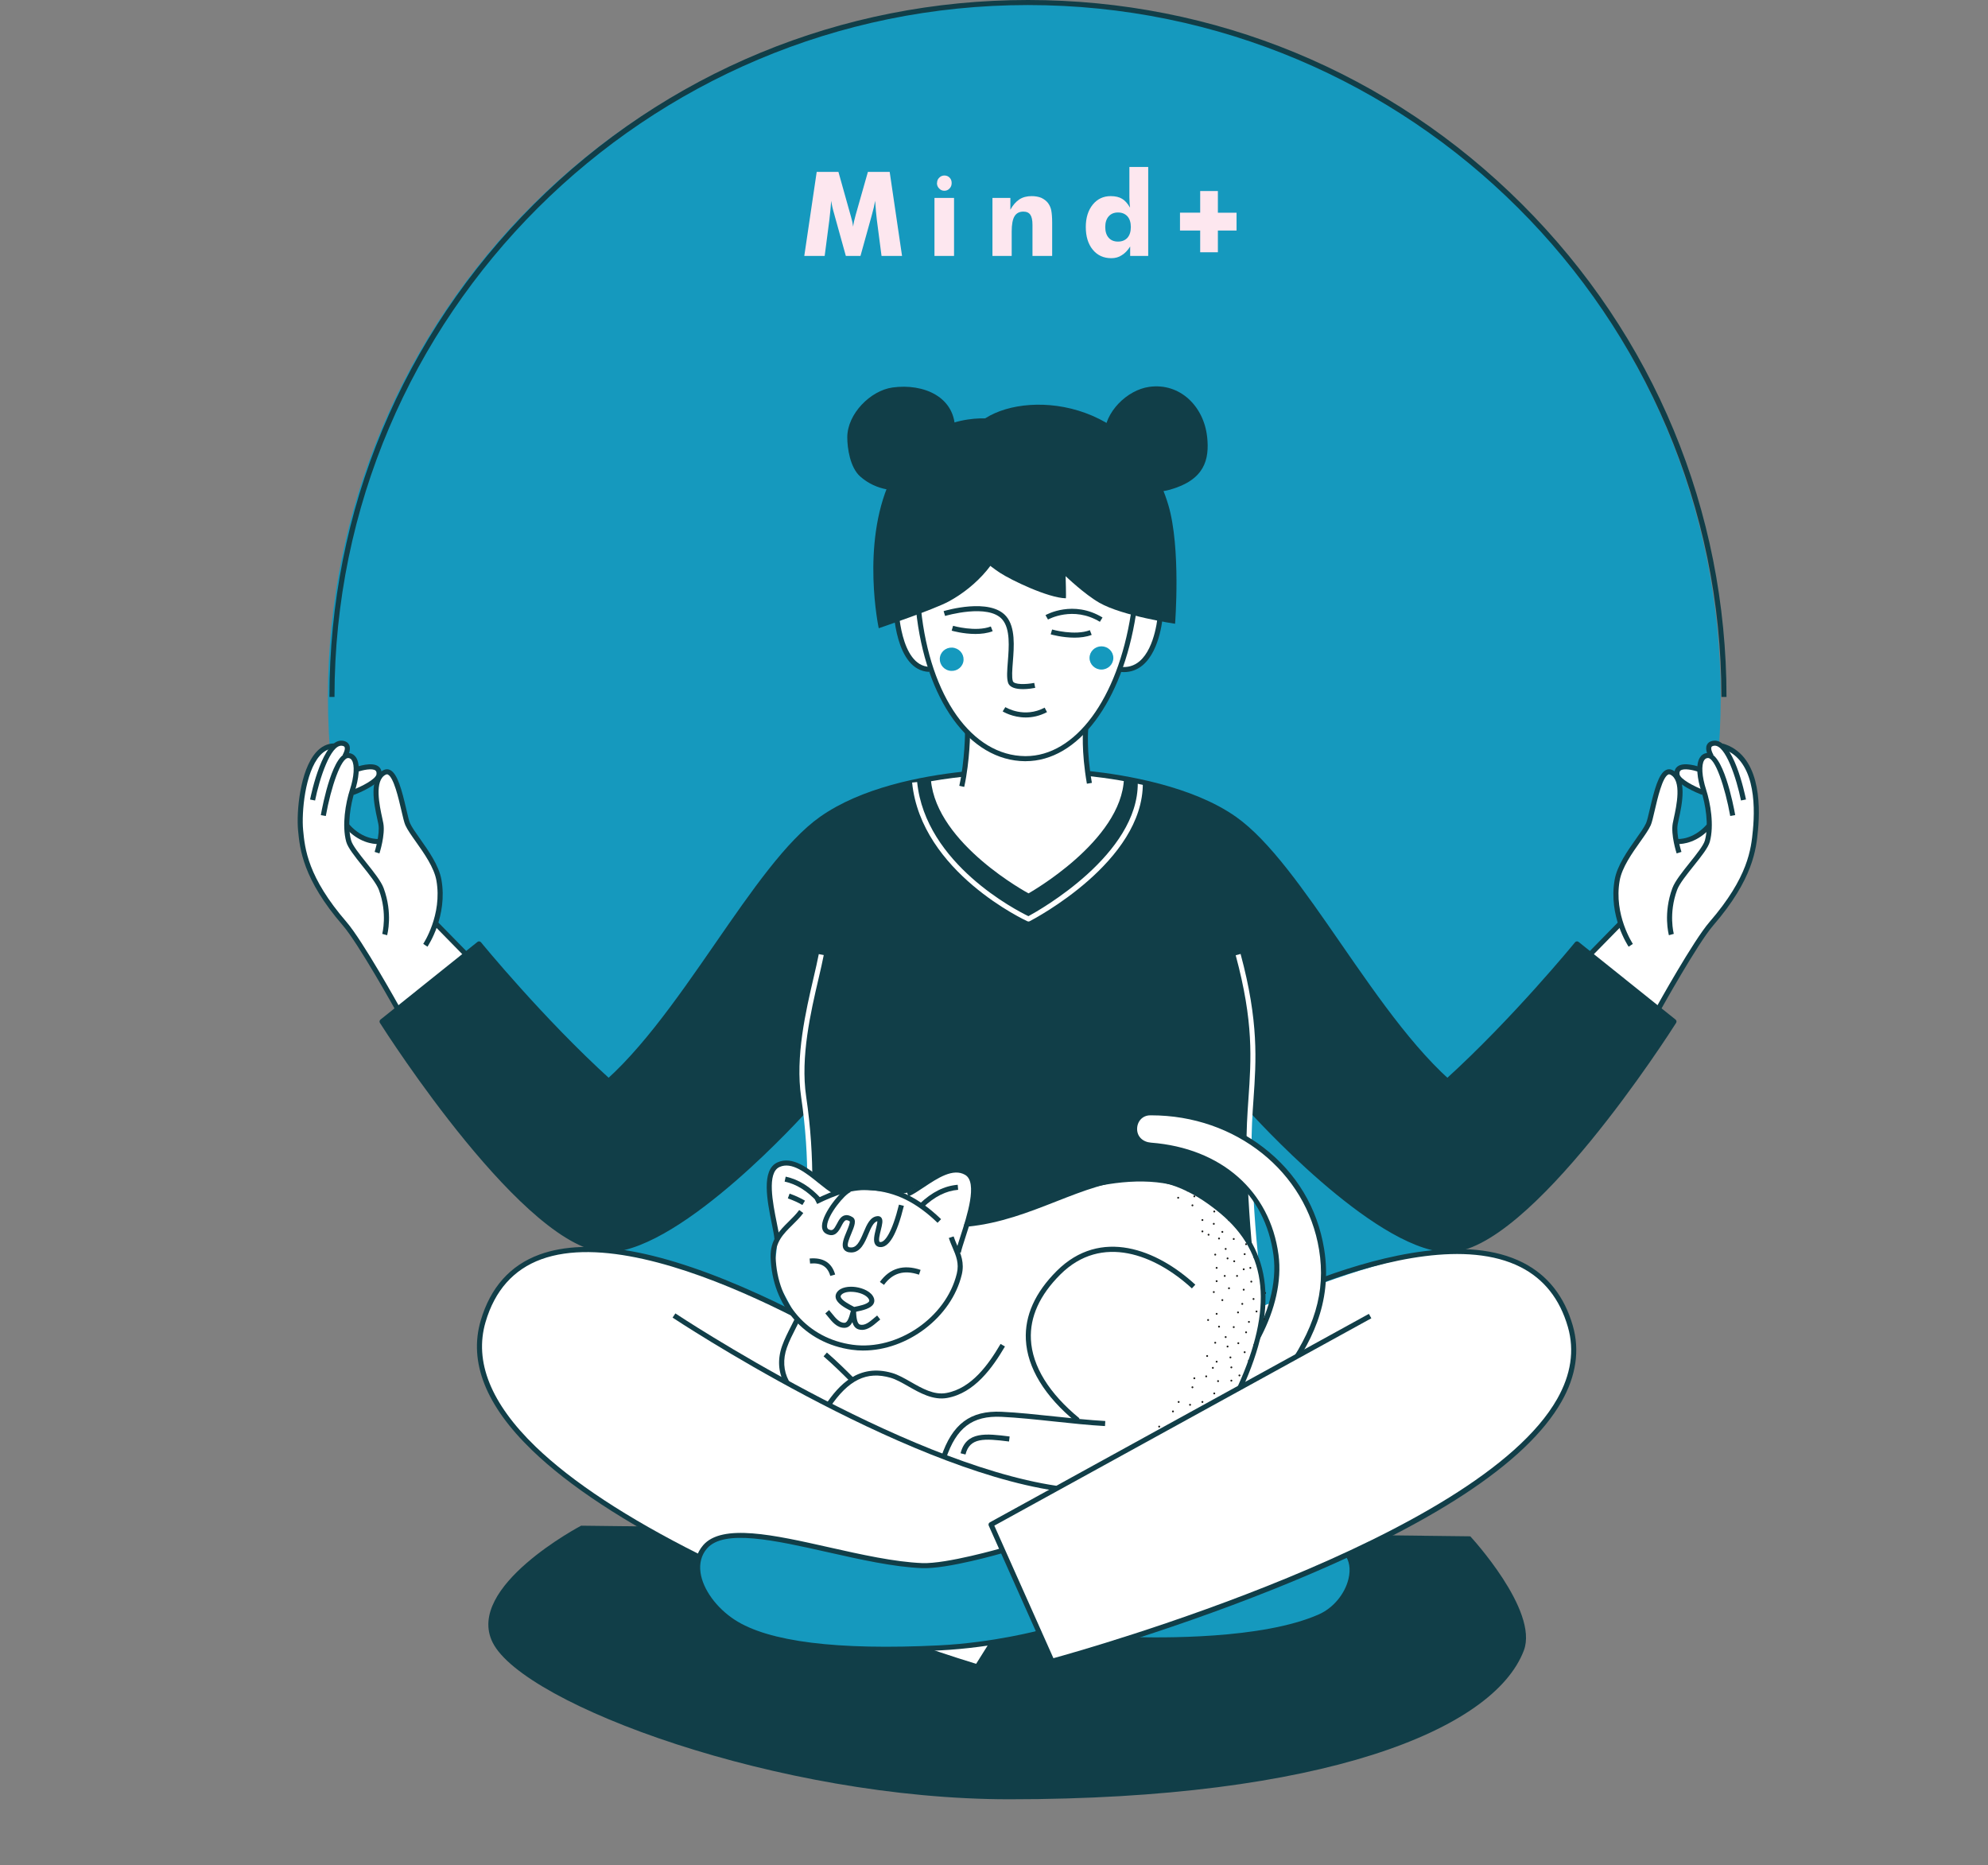 <svg width="581" height="545" viewBox="0 0 581 545" fill="none" xmlns="http://www.w3.org/2000/svg">
<rect x="0" y="0" width="581" height="545" fill="#808080" stroke="none"/>
<path d="M429.697 448.933L169.838 445.826C169.838 445.826 135.823 463.678 143.986 479.976C153.053 498.081 227.574 525.771 295.005 525.771C386.452 525.771 436.498 505.588 445.343 482.306C449.791 470.594 429.697 448.933 429.697 448.933Z" fill="#113E48"/>
<path d="M299.362 406.666C411.764 406.666 502.883 315.765 502.883 203.634C502.883 91.502 411.764 0.602 299.362 0.602C186.96 0.602 95.84 91.502 95.84 203.634C95.84 315.765 186.96 406.666 299.362 406.666Z" fill="#1599BE"/>
<path d="M503.838 218.138C503.838 218.138 501.81 217.37 500.981 217.466C498.073 217.813 500.226 221.269 500.226 221.269C500.226 221.269 499.508 220.995 499.027 221.062C497.148 221.313 496.748 225.152 496.748 225.152C496.748 225.152 489.784 222.605 490.198 226.585C490.457 229.095 497.784 231.849 497.784 231.849C497.784 231.849 498.783 233.96 499.109 235.762C499.109 235.762 499.945 240.982 498.828 242.363C497.584 243.913 490.279 246.143 490.279 246.143C489.791 244.319 489.436 242.355 489.672 241.004C490.183 238.125 493.136 228.157 488.525 225.957C484.788 224.17 483.012 238.501 481.827 241.115C480.192 244.74 473.768 251.341 472.694 257.469C471.014 267.067 473.612 269.909 473.612 269.909L464.805 278.755L460.964 276.074C460.964 276.074 443.038 298.069 423.196 316.092L420.391 313.655C421.287 314.534 422.182 315.383 423.085 316.195C423.078 316.202 423.063 316.217 423.056 316.225L420.399 313.655C398.447 292.074 378.716 251.282 360.28 238.774C346.654 229.523 319.433 226.26 318.027 226.105L316.599 214.055C320.921 209.404 327.375 195.804 327.375 195.804C327.375 195.804 336.804 196.941 338.513 181.761C340.023 182.1 294.284 136.258 294.284 136.258L262.157 177.907C263.748 198.07 271.815 195.235 271.815 195.235C274.05 202.737 278.135 209.463 282.694 214.232L281.532 226.193C277.936 226.592 273.051 227.53 269.565 228.201H269.469C258.449 230.343 248.198 233.894 240.168 239.564C221.969 252.411 202.622 292.074 180.671 313.655L178.014 316.225C178.014 316.225 177.992 316.202 177.984 316.195C178.887 315.383 179.783 314.534 180.678 313.655L177.873 316.092C158.031 298.069 140.106 276.074 140.106 276.074L135.835 278.592L127.324 270.013C127.324 270.013 129.315 265.228 128.375 257.461C127.627 251.282 120.878 244.733 119.242 241.107C118.065 238.494 116.289 224.163 112.551 225.95C107.933 228.15 110.894 238.125 111.404 240.997C111.974 244.216 110.857 246.165 110.857 246.165L101.243 242.385L101.968 235.755C102.294 233.953 102.715 232.351 103.093 231.184C103.374 230.32 110.62 229.087 110.879 226.577C111.286 222.598 104.329 225.145 104.329 225.145C104.329 225.145 103.929 221.305 102.049 221.054C101.561 220.988 100.85 221.261 100.85 221.261C100.85 221.261 103.004 217.806 100.095 217.459C99.267 217.363 97.727 218.256 97.727 218.256C89.268 218.382 87.314 236.087 87.965 242.887C88.483 248.299 89.275 256.834 100.836 270.19C105.35 275.403 115.519 293.632 116.348 295.116L111.767 298.785C111.767 298.785 155.004 366.933 178.465 365.471C196.509 364.349 227.172 333.442 235.838 324.25L236.704 362.089L231.982 383.936C231.982 383.936 155.67 340.205 141.305 386.402C133.319 412.081 167.43 436.719 204.154 455.118C204.154 455.118 201.89 466.459 214.427 474.241C227.12 482.119 253.031 482.636 269.439 482.052C279.416 485.478 285.714 487.354 285.714 487.354L290.206 480.199C297.186 479.114 302.322 477.851 303.869 477.453L307.555 485.715L329.61 478.952C345.071 479.476 371.263 479.173 385.858 472.698C393.451 469.331 397.5 459.711 393.984 454.542C431.892 436.963 466.374 413.425 459.047 387.864C447.975 349.25 397.988 370.388 368.747 381.781L366.149 354.854L365.113 323.955C373.609 332.985 404.501 364.349 422.641 365.478C446.102 366.94 489.339 298.793 489.339 298.793L484.758 295.123C485.587 293.639 495.756 275.41 500.271 270.197C511.831 256.841 512.623 248.299 513.141 242.894C513.793 236.094 514.488 221.269 503.868 218.138H503.838Z" fill="white"/>
<path d="M175.09 365.228C176.807 365.331 178.532 365.323 180.264 365.257C198.478 362.326 227.438 333.132 235.816 324.243L236.682 345.13L231.96 383.929C231.96 383.929 245.297 392.228 251.625 393.786C258.36 395.447 280.008 400.645 286.935 401.073C293.626 401.487 306.319 402.417 312.913 401.073C319.826 399.663 347.631 388.972 354.462 387.289C364.069 384.926 370.856 380.932 368.709 381.766L366.112 354.839L365.076 323.94C373.572 332.97 404.464 364.334 422.604 365.464C446.065 366.926 489.302 298.778 489.302 298.778L460.964 276.082C460.964 276.082 443.038 298.077 423.196 316.099L420.391 313.663C421.287 314.541 422.182 315.391 423.085 316.203C423.078 316.21 423.063 316.225 423.055 316.232L420.398 313.663C398.447 292.082 378.716 251.289 360.28 238.782C351.428 232.772 337.521 229.243 328.477 227.463C327.87 245.781 300.59 261.05 300.59 261.05C300.59 261.05 273.754 246.719 272.066 227.958C272.059 227.84 270.542 228.024 269.565 228.209H269.469C258.448 230.35 248.198 233.902 240.168 239.572C221.969 252.419 202.622 292.082 180.671 313.663L178.014 316.232C178.014 316.232 177.992 316.21 177.984 316.203C178.887 315.391 179.783 314.541 180.678 313.663L177.873 316.099C158.031 298.077 140.106 276.082 140.106 276.082L111.767 298.778C111.767 298.778 151.118 360.798 175.113 365.22L175.09 365.228Z" fill="#113E48"/>
<path d="M299.754 222.435C299.709 222.435 299.665 222.435 299.613 222.435C283.272 222.324 270.446 204.538 267.7 178.187L269.173 178.032C271.837 203.6 284.071 220.848 299.621 220.951C299.665 220.951 299.709 220.951 299.754 220.951C314.275 220.951 326.627 204.258 330.513 179.346L331.978 179.575C327.974 205.232 315.037 222.428 299.754 222.428V222.435Z" fill="#113E48"/>
<path d="M277.477 138.68C277.055 146.646 278.639 158.437 292.264 167.393C295.432 169.475 306.267 174.717 311.499 174.828C311.625 174.828 311.433 168.36 311.433 168.36C311.433 168.36 316.902 173.617 321.321 176.15C328.033 179.996 343.42 182.27 343.42 182.27C343.42 182.27 345.174 160.106 341.451 147.576C332.074 115.998 298.903 113.776 286.824 123.027C283.324 125.707 277.906 130.558 277.477 138.68Z" fill="#113E48"/>
<path d="M177.614 365.951C153.849 365.951 112.788 301.665 111.034 298.903C110.834 298.586 110.901 298.165 111.197 297.936L139.536 275.24C139.854 274.989 140.313 275.033 140.572 275.351C140.749 275.572 158.778 297.619 178.413 315.427L177.414 316.52C159.459 300.24 142.851 280.431 139.891 276.85L112.64 298.675C116.837 305.164 156.654 365.796 178.31 364.459C199.307 363.153 234.906 323.571 235.268 323.165L236.371 324.147C234.898 325.801 200.002 364.585 178.406 365.929C178.147 365.943 177.881 365.951 177.614 365.951Z" fill="#113E48"/>
<path d="M127.795 269.255L126.737 270.287L135.746 279.478L136.804 278.445L127.795 269.255Z" fill="#113E48"/>
<path d="M124.919 276.636L123.69 275.809C123.749 275.727 129.307 267.31 127.546 257.321C126.873 253.489 123.927 249.332 121.566 245.995C120.226 244.105 119.072 242.473 118.472 241.144C118.124 240.369 117.762 238.819 117.31 236.855C116.467 233.222 115.06 227.146 113.358 226.333C113.166 226.237 112.988 226.245 112.773 226.348C109.295 228.009 110.931 235.496 111.723 239.092C111.856 239.697 111.967 240.214 112.033 240.598C112.625 243.957 110.96 249.162 110.894 249.384L109.487 248.934C109.502 248.882 111.108 243.854 110.583 240.856C110.516 240.48 110.405 239.985 110.279 239.402C109.347 235.127 107.608 227.175 112.137 225.012C112.759 224.717 113.403 224.709 114.002 224.997C116.171 226.038 117.436 230.83 118.754 236.522C119.175 238.331 119.538 239.896 119.827 240.539C120.367 241.735 121.485 243.315 122.78 245.146C125.229 248.609 128.279 252.913 129.011 257.07C130.876 267.665 125.17 276.274 124.926 276.636H124.919Z" fill="#113E48"/>
<path d="M115.652 295.3C115.541 295.108 104.773 275.713 100.169 270.397C88.476 256.893 87.632 248.018 87.121 242.71C86.603 237.32 87.632 225.115 92.398 219.799C93.893 218.131 95.647 217.267 97.601 217.237L97.624 218.714C96.099 218.736 94.715 219.43 93.501 220.781C89.09 225.699 88.113 237.563 88.587 242.532C89.112 248.025 89.904 256.273 101.28 269.43C105.979 274.864 116.489 293.78 116.94 294.584L115.645 295.3H115.652Z" fill="#113E48"/>
<path d="M113.136 273.283L111.708 272.892C111.722 272.833 113.291 266.956 110.738 260.045C110.079 258.251 107.955 255.601 105.905 253.031C103.722 250.292 101.657 247.708 101.183 245.973C99.888 241.174 100.969 234.743 102.286 230.682C103.492 226.983 103.707 223.557 102.834 222.162C102.59 221.77 102.279 221.564 101.849 221.512C99.703 221.224 96.713 230.077 95.218 238.449L93.76 238.191C94.323 235.053 97.342 219.43 102.049 220.05C102.908 220.168 103.618 220.626 104.092 221.379C105.446 223.528 104.78 227.832 103.7 231.14C102.442 235.001 101.405 241.107 102.619 245.589C103.011 247.029 105.069 249.613 107.067 252.108C109.191 254.766 111.389 257.52 112.129 259.536C114.853 266.919 113.203 273.032 113.136 273.291V273.283Z" fill="#113E48"/>
<path d="M103.448 232.262L102.923 230.881C105.787 229.804 109.894 227.648 110.035 226.23C110.109 225.536 109.887 225.278 109.717 225.145C108.814 224.443 106.105 224.967 104.477 225.566L103.966 224.177C104.447 224 108.718 222.501 110.627 223.978C111.108 224.347 111.648 225.063 111.515 226.378C111.227 229.198 104.751 231.775 103.448 232.262Z" fill="#113E48"/>
<path d="M92.073 233.916L90.622 233.628C90.992 231.797 94.389 215.768 100.081 216.447C101.287 216.588 101.813 217.193 102.042 217.665C102.738 219.12 101.524 221.143 101.383 221.372L100.125 220.597C100.51 219.976 100.961 218.825 100.71 218.308C100.606 218.101 100.34 217.968 99.91 217.917C96.632 217.533 93.368 227.522 92.08 233.923L92.073 233.916Z" fill="#113E48"/>
<path d="M110.42 246.645C109.102 246.645 104.788 246.276 100.917 241.838L102.034 240.871C106.09 245.515 110.642 245.168 110.694 245.161L110.827 246.63C110.827 246.63 110.657 246.645 110.427 246.645H110.42Z" fill="#113E48"/>
<path d="M173.425 320.581L172.537 319.399C185.496 309.698 197.471 292.399 209.046 275.661C219.719 260.223 229.806 245.648 239.65 238.693C251.699 230.188 269.076 226.813 281.54 225.477L281.695 226.946C264.081 228.836 249.834 233.311 240.501 239.904C230.872 246.704 220.858 261.175 210.26 276.503C198.618 293.337 186.577 310.739 173.425 320.581Z" fill="#113E48"/>
<path d="M281.799 229.944L280.356 229.626C282.021 222.029 282.036 213.893 282.036 213.812H283.516C283.516 213.893 283.494 222.192 281.799 229.944Z" fill="#113E48"/>
<path d="M317.65 229.021C315.955 219.305 316.54 213.11 316.569 212.844L318.042 212.992C318.042 213.051 317.45 219.268 319.108 228.763L317.65 229.014V229.021Z" fill="#113E48"/>
<path d="M294.44 153.49C293.285 163.295 285.189 171.469 277.269 175.758C272.94 178.106 256.813 183.577 256.813 183.577C256.813 183.577 251.603 159.227 260.092 140.533C269.609 119.587 289.622 122.37 289.622 122.37C289.622 122.37 295.639 143.361 294.447 153.49H294.44Z" fill="#113E48"/>
<path d="M328.44 196.402C328.063 196.402 327.671 196.38 327.278 196.335L327.449 194.866C329.565 195.11 331.43 194.571 332.992 193.264C337.795 189.233 338.417 179.31 338.424 179.206L339.905 179.288C339.882 179.723 339.239 189.949 333.947 194.394C332.356 195.73 330.505 196.402 328.44 196.402Z" fill="#113E48"/>
<path d="M298.94 201.371C297.06 201.371 295.099 200.987 294.61 199.488C294.166 198.122 294.344 195.9 294.544 193.33C294.877 189.085 295.291 183.813 292.952 181.059C288.882 176.26 276.33 179.952 276.204 179.989L275.774 178.579C276.33 178.409 289.378 174.569 294.077 180.107C296.801 183.319 296.364 188.937 296.009 193.448C295.831 195.767 295.654 197.952 296.009 199.038C296.357 200.108 299.865 200.027 302.255 199.554L302.544 201.001C302.011 201.105 300.501 201.378 298.925 201.378L298.94 201.371Z" fill="#113E48"/>
<path d="M321.446 181.702C313.638 176.962 306.356 180.993 306.282 181.038L305.549 179.753C305.874 179.568 313.675 175.256 322.216 180.439L321.446 181.702Z" fill="#113E48"/>
<path d="M271.556 196.335C261.542 195.974 261.091 177.826 261.076 177.05L262.556 177.021C262.556 177.198 262.993 194.541 271.615 194.859L271.563 196.335H271.556Z" fill="#113E48"/>
<path d="M285.078 185.253C281.525 185.253 278.32 184.345 278.128 184.286L278.542 182.868C278.609 182.891 285.196 184.751 289.577 183.068L290.11 184.448C288.549 185.046 286.78 185.253 285.085 185.253H285.078Z" fill="#113E48"/>
<path d="M314.023 186.331C310.471 186.331 307.266 185.423 307.066 185.364L307.48 183.947C307.547 183.969 314.134 185.829 318.515 184.146L319.048 185.527C317.487 186.125 315.718 186.331 314.023 186.331Z" fill="#113E48"/>
<path d="M299.776 209.655C295.942 209.655 293.204 207.986 293.034 207.883L293.818 206.628C294.04 206.768 299.31 209.943 305.305 206.783L305.993 208.09C303.773 209.256 301.641 209.655 299.769 209.655H299.776Z" fill="#113E48"/>
<path d="M300.583 269.282C300.479 269.282 300.376 269.26 300.279 269.215C299.968 269.075 269.224 254.929 266.567 228.674L268.04 228.526C270.46 252.492 297.282 266.137 300.561 267.717C303.935 265.886 332.681 249.672 332.518 228.748L333.999 228.733C334.184 251.754 302.285 268.492 300.923 269.193C300.82 269.245 300.701 269.275 300.583 269.275V269.282Z" fill="white"/>
<path d="M394.006 454.668L331.305 478.797C346.765 479.321 371.441 479.07 386.035 472.595C393.866 469.125 398.121 459.704 393.999 454.668H394.006Z" fill="#1599BE"/>
<path d="M285.603 487.804C285.529 487.804 285.462 487.797 285.388 487.775C285.322 487.752 278.831 485.811 268.78 482.355L269.261 480.96C277.632 483.839 283.523 485.663 285.277 486.195L289.518 479.446L290.776 480.229L286.239 487.457C286.099 487.679 285.862 487.804 285.61 487.804H285.603Z" fill="#113E48"/>
<path d="M338.121 479.941C334.702 479.941 331.897 479.875 330.039 479.808L330.091 478.332C338.913 478.634 368.976 479.048 385.451 471.738C389.64 469.878 393.037 465.802 394.103 461.357C394.783 458.508 394.376 455.99 392.955 454.255L394.103 453.324C395.82 455.429 396.338 458.404 395.546 461.704C394.384 466.585 390.654 471.059 386.058 473.097C372.802 478.974 351.058 479.948 338.136 479.948L338.121 479.941Z" fill="#113E48"/>
<path d="M203.718 455.495C182.506 444.87 166.283 434.202 155.5 423.784C141.993 410.745 136.945 398.002 140.483 385.908C143.325 376.214 149.12 369.709 157.705 366.586C172.004 361.381 193.697 365.345 222.169 378.377C243.299 388.049 260.484 399.382 260.654 399.493L259.833 400.726C259.152 400.276 191.491 355.851 158.209 367.974C150.09 370.935 144.598 377.107 141.904 386.329C138.529 397.854 143.451 410.095 156.529 422.728C167.208 433.035 183.306 443.615 204.384 454.181L203.718 455.502V455.495Z" fill="#113E48"/>
<path d="M325.376 192.26C325.376 194.135 323.815 195.656 321.898 195.656C319.981 195.656 318.419 194.135 318.419 192.26C318.419 190.384 319.981 188.864 321.898 188.864C323.815 188.864 325.376 190.384 325.376 192.26Z" fill="#1599BE"/>
<path d="M281.51 193.485C281.051 195.309 279.172 196.409 277.306 195.944C275.441 195.479 274.302 193.626 274.753 191.802C275.205 189.978 277.092 188.878 278.957 189.343C280.822 189.809 281.962 191.662 281.51 193.485Z" fill="#1599BE"/>
<path d="M427.459 320.581C414.3 310.739 402.266 293.329 390.624 276.503C380.026 261.175 370.012 246.704 360.383 239.904C347.883 231.074 328.537 227.884 318.123 226.769L318.279 225.3C328.84 226.429 348.46 229.678 361.234 238.693C371.078 245.641 381.166 260.223 391.838 275.661C403.413 292.399 415.381 309.698 428.347 319.399L427.459 320.581Z" fill="#113E48"/>
<path d="M423.27 365.951C423.004 365.951 422.737 365.944 422.478 365.929C400.882 364.585 365.986 325.794 364.513 324.147L365.616 323.165C365.971 323.564 401.578 363.145 422.574 364.46C444.223 365.803 484.055 305.165 488.244 298.675L460.993 276.85C458.026 280.431 441.418 300.24 423.47 316.52L422.471 315.427C442.106 297.619 460.135 275.573 460.312 275.351C460.572 275.034 461.03 274.989 461.349 275.24L489.687 297.936C489.983 298.173 490.05 298.586 489.85 298.904C488.096 301.672 447.035 365.951 423.27 365.951Z" fill="#113E48"/>
<path d="M473.091 269.286L464.08 278.475L465.138 279.507L474.149 270.319L473.091 269.286Z" fill="#113E48"/>
<path d="M475.973 276.636C475.729 276.274 470.023 267.658 471.888 257.07C472.62 252.913 475.67 248.609 478.119 245.146C479.415 243.315 480.532 241.735 481.072 240.539C481.361 239.897 481.724 238.331 482.146 236.523C483.463 230.837 484.729 226.038 486.897 224.997C487.497 224.709 488.148 224.717 488.762 225.012C493.292 227.175 491.56 235.127 490.62 239.402C490.494 239.985 490.383 240.48 490.316 240.857C489.783 243.862 491.39 248.882 491.412 248.934L490.006 249.384C489.932 249.163 488.266 243.958 488.866 240.598C488.932 240.207 489.043 239.697 489.177 239.092C489.961 235.496 491.597 228.01 488.126 226.348C487.911 226.245 487.733 226.238 487.541 226.334C485.839 227.153 484.433 233.23 483.589 236.862C483.137 238.826 482.775 240.377 482.427 241.152C481.827 242.481 480.673 244.113 479.333 246.003C476.965 249.34 474.027 253.497 473.353 257.329C471.592 267.318 477.157 275.735 477.209 275.816L475.981 276.643L475.973 276.636Z" fill="#113E48"/>
<path d="M485.232 295.301L483.937 294.585C484.381 293.78 494.89 274.864 499.597 269.43C510.98 256.28 511.772 248.026 512.29 242.569C513.03 234.861 512.808 221.557 503.061 218.685L503.483 217.267C514.244 220.435 514.547 234.544 513.77 242.673C513.26 248.011 512.409 256.886 500.722 270.39C496.119 275.706 485.35 295.101 485.239 295.293L485.232 295.301Z" fill="#113E48"/>
<path d="M487.748 273.284C487.674 273.025 486.031 266.912 488.755 259.529C489.502 257.513 491.693 254.767 493.817 252.101C495.815 249.606 497.873 247.022 498.265 245.582C499.479 241.1 498.443 235.002 497.185 231.133C496.104 227.825 495.438 223.521 496.792 221.372C497.266 220.619 497.976 220.154 498.835 220.043C503.512 219.408 506.562 235.046 507.124 238.184L505.666 238.442C504.171 230.07 501.211 221.188 499.035 221.505C498.606 221.564 498.295 221.771 498.05 222.155C497.17 223.55 497.392 226.969 498.598 230.675C499.916 234.729 500.996 241.167 499.701 245.966C499.235 247.701 497.17 250.285 494.979 253.024C492.929 255.594 490.805 258.244 490.146 260.038C487.585 266.979 489.162 272.826 489.177 272.885L487.748 273.284Z" fill="#113E48"/>
<path d="M497.436 232.262C496.141 231.775 489.665 229.198 489.369 226.378C489.236 225.064 489.776 224.348 490.257 223.978C492.167 222.502 496.437 224.001 496.918 224.178L496.407 225.566C494.772 224.968 492.07 224.444 491.167 225.145C490.997 225.278 490.775 225.536 490.849 226.23C490.997 227.648 495.097 229.804 497.962 230.882L497.436 232.262Z" fill="#113E48"/>
<path d="M508.812 233.916C507.524 227.522 504.267 217.525 500.981 217.909C500.552 217.961 500.278 218.094 500.182 218.301C499.93 218.818 500.382 219.969 500.767 220.59L499.509 221.365C499.368 221.136 498.147 219.105 498.85 217.658C499.079 217.178 499.605 216.58 500.811 216.44C506.532 215.753 509.9 231.79 510.27 233.621L508.819 233.909L508.812 233.916Z" fill="#113E48"/>
<path d="M490.464 246.645C490.235 246.645 490.094 246.638 490.065 246.63L490.198 245.161C490.383 245.176 494.831 245.486 498.857 240.871L499.975 241.839C496.104 246.276 491.789 246.645 490.472 246.645H490.464Z" fill="#113E48"/>
<path d="M301.434 402.454C286.24 402.454 277.595 400.401 265.968 397.647C261.342 396.547 256.102 395.307 249.797 394.052L250.085 392.605C256.413 393.867 261.668 395.115 266.308 396.215C278.801 399.176 287.823 401.317 305.379 400.94C316.658 400.697 325.724 397.094 335.331 393.284C343.065 390.212 351.065 387.038 361.279 384.948L361.575 386.395C351.487 388.463 343.553 391.608 335.878 394.657C326.146 398.519 316.954 402.166 305.408 402.417C304.032 402.447 302.707 402.461 301.434 402.461V402.454Z" fill="#113E48"/>
<path d="M504.578 203.66H503.098C503.098 92.172 412.183 1.477 300.427 1.477C188.671 1.477 97.757 92.172 97.757 203.66H96.276C96.276 149.26 117.51 98.116 156.07 59.649C194.629 21.183 245.896 0 300.427 0C354.958 0 406.225 21.183 444.785 59.649C483.345 98.116 504.578 149.26 504.578 203.66Z" fill="#113E48"/>
<path d="M232.493 382.895L231.087 382.423C231.168 382.172 239.48 356.847 234.143 320.618C232.397 308.775 235.505 295.448 237.77 285.71C238.384 283.067 238.917 280.778 239.295 278.806L240.745 279.08C240.36 281.088 239.827 283.384 239.206 286.042C236.963 295.662 233.892 308.834 235.601 320.396C240.997 356.995 232.567 382.63 232.486 382.888L232.493 382.895Z" fill="white"/>
<path d="M367.962 381.426C367.932 381.242 364.854 362.636 364.321 335.702C364.217 330.356 364.55 325.594 364.868 320.987C365.668 309.528 366.423 298.704 361.138 279.139L362.567 278.755C367.918 298.564 367.118 310.016 366.349 321.09C366.03 325.668 365.697 330.393 365.808 335.672C366.334 362.503 369.398 380.998 369.427 381.183L367.969 381.426H367.962Z" fill="white"/>
<path d="M386.235 365.058C382.246 340.59 360.383 325.048 336.093 325.188C333.488 325.203 331.578 327.307 331.593 329.958C331.608 332.616 333.665 334.432 336.367 334.639C354.981 336.086 370.278 346.88 372.928 366.726C375.171 383.523 361.975 403.871 347.742 412.739C356.712 409.372 365.86 405.717 375.089 402.358C383.349 391.032 388.604 379.507 386.243 365.058H386.235Z" fill="white"/>
<path d="M347.994 413.425L347.343 412.111C361.116 403.532 374.386 383.287 372.188 366.822C369.768 348.689 356.35 336.935 336.308 335.377C333.11 335.126 330.868 332.904 330.853 329.965C330.838 326.886 333.14 324.465 336.093 324.45C348.305 324.376 360.043 328.237 369.235 335.311C378.886 342.738 385.021 352.986 386.975 364.94C389.603 381.05 382.742 393.114 375.689 402.793L375.555 402.978L375.341 403.052C369.834 405.053 364.291 407.187 358.933 409.254C355.336 410.642 351.62 412.067 348.001 413.425H347.994ZM336.411 325.919C336.308 325.919 336.197 325.919 336.093 325.919C333.932 325.934 332.311 327.661 332.326 329.95C332.341 332.128 333.984 333.716 336.411 333.9C356.897 335.488 371.167 348.032 373.646 366.623C375.733 382.253 365.083 400.084 352.782 410.022C354.662 409.305 356.542 408.582 358.385 407.866C363.684 405.821 369.161 403.716 374.608 401.73C384.252 388.448 387.508 377.498 385.502 365.168C381.787 342.376 361.168 325.912 336.411 325.912V325.919Z" fill="#113E48"/>
<path d="M232.856 385.554C231.005 381.19 228.245 376.642 226.01 372.397C226.054 368.255 227.401 366.697 226.913 361.861C226.424 357.025 221.443 344.185 227.719 340.331C232.375 337.474 240.205 345.677 243.743 348.194C251.351 347.006 255.755 348.01 264.651 348.66C265.124 348.696 279.586 338.478 283.183 342.672C285.81 345.736 283.93 353.946 281.666 358.125C291.583 354.633 285.226 358.974 298.466 353.702C311.707 348.423 339.35 337.865 356.379 353.304C371.5 367.007 373.587 385.893 361.797 404.411C353.389 417.612 324.14 429.078 310.249 435.752C292.079 444.479 253.556 417.974 239.361 411.063C220.777 402.018 232.064 390.39 232.863 385.561L232.856 385.554Z" fill="white"/>
<path d="M351.406 360.111C351.332 360.111 351.258 360.082 351.206 360.023C351.154 359.978 351.132 359.904 351.132 359.831C351.132 359.757 351.154 359.69 351.213 359.639C351.302 359.535 351.495 359.535 351.606 359.639C351.657 359.69 351.687 359.757 351.687 359.831C351.687 359.904 351.657 359.971 351.606 360.03C351.546 360.082 351.48 360.111 351.406 360.111Z" fill="#1D1D1B"/>
<path d="M353.212 361.078C353.13 361.078 353.064 361.049 353.012 360.989C352.96 360.945 352.93 360.879 352.93 360.805C352.93 360.724 352.96 360.657 353.019 360.606C353.101 360.51 353.3 360.502 353.404 360.606C353.463 360.657 353.485 360.731 353.485 360.805C353.485 360.871 353.456 360.945 353.404 360.997C353.352 361.049 353.286 361.078 353.212 361.078Z" fill="#1D1D1B"/>
<path d="M354.736 357.896C354.662 357.896 354.588 357.859 354.536 357.808C354.492 357.763 354.462 357.689 354.462 357.616C354.462 357.542 354.492 357.475 354.544 357.424C354.633 357.32 354.825 357.313 354.936 357.424C354.98 357.475 355.01 357.542 355.01 357.616C355.01 357.689 354.988 357.763 354.936 357.815C354.884 357.867 354.81 357.896 354.736 357.896Z" fill="#1D1D1B"/>
<path d="M359.177 356.788C359.103 356.788 359.029 356.759 358.977 356.707C358.933 356.656 358.903 356.589 358.903 356.508C358.903 356.434 358.933 356.36 358.984 356.309C359.081 356.213 359.266 356.213 359.377 356.309C359.421 356.353 359.458 356.427 359.458 356.501C359.458 356.574 359.421 356.648 359.369 356.7C359.325 356.752 359.251 356.781 359.177 356.781V356.788Z" fill="#1D1D1B"/>
<path d="M351.406 356.788C351.332 356.788 351.258 356.759 351.206 356.7C351.154 356.655 351.132 356.582 351.132 356.508C351.132 356.434 351.162 356.36 351.213 356.308C351.302 356.22 351.495 356.205 351.606 356.308C351.65 356.353 351.687 356.427 351.687 356.5C351.687 356.574 351.657 356.648 351.606 356.7C351.554 356.751 351.48 356.781 351.406 356.781V356.788Z" fill="#1D1D1B"/>
<path d="M357.23 360.251C357.164 360.251 357.09 360.222 357.038 360.17C356.986 360.118 356.957 360.045 356.957 359.971C356.957 359.897 356.986 359.83 357.038 359.779C357.142 359.668 357.327 359.675 357.43 359.779C357.482 359.838 357.512 359.904 357.512 359.978C357.512 360.052 357.482 360.126 357.43 360.177C357.378 360.229 357.304 360.259 357.23 360.259V360.251Z" fill="#1D1D1B"/>
<path d="M354.877 354.293C354.803 354.293 354.729 354.263 354.677 354.212C354.633 354.167 354.596 354.094 354.596 354.02C354.596 353.946 354.625 353.872 354.684 353.82C354.773 353.724 354.966 353.717 355.069 353.82C355.121 353.865 355.151 353.939 355.151 354.02C355.151 354.094 355.121 354.167 355.069 354.219C355.017 354.263 354.951 354.293 354.877 354.293Z" fill="#1D1D1B"/>
<path d="M347.106 348.202C347.032 348.202 346.958 348.172 346.906 348.121C346.854 348.069 346.832 348.003 346.832 347.929C346.832 347.855 346.862 347.781 346.906 347.729C347.002 347.633 347.195 347.626 347.298 347.729C347.35 347.781 347.38 347.855 347.38 347.929C347.38 347.995 347.35 348.069 347.298 348.121C347.246 348.172 347.18 348.202 347.106 348.202Z" fill="#1D1D1B"/>
<path d="M349.045 349.863C348.971 349.863 348.897 349.833 348.845 349.782C348.801 349.73 348.771 349.656 348.771 349.59C348.771 349.516 348.801 349.442 348.852 349.39C348.949 349.294 349.141 349.287 349.245 349.39C349.296 349.442 349.326 349.516 349.326 349.59C349.326 349.664 349.296 349.73 349.245 349.782C349.193 349.833 349.119 349.863 349.045 349.863Z" fill="#1D1D1B"/>
<path d="M348.49 352.499C348.416 352.499 348.342 352.462 348.29 352.41C348.245 352.359 348.216 352.292 348.216 352.218C348.216 352.145 348.245 352.078 348.297 352.026C348.386 351.923 348.586 351.916 348.69 352.026C348.741 352.078 348.771 352.145 348.771 352.218C348.771 352.292 348.741 352.359 348.69 352.418C348.638 352.469 348.564 352.499 348.49 352.499Z" fill="#1D1D1B"/>
<path d="M344.33 350.277C344.256 350.277 344.182 350.247 344.131 350.195C344.079 350.144 344.049 350.077 344.049 350.003C344.049 349.93 344.086 349.856 344.138 349.804C344.227 349.708 344.419 349.701 344.523 349.804C344.575 349.848 344.604 349.922 344.604 349.996C344.604 350.07 344.582 350.136 344.523 350.195C344.471 350.24 344.404 350.269 344.33 350.269V350.277Z" fill="#1D1D1B"/>
<path d="M342.798 412.717C342.724 412.717 342.65 412.687 342.606 412.628C342.554 412.584 342.524 412.51 342.524 412.436C342.524 412.362 342.554 412.288 342.606 412.237C342.702 412.141 342.895 412.141 342.998 412.237C343.05 412.281 343.08 412.355 343.08 412.429C343.08 412.503 343.05 412.576 342.998 412.628C342.946 412.68 342.88 412.709 342.798 412.709V412.717Z" fill="#1D1D1B"/>
<path d="M347.794 410.775C347.727 410.775 347.653 410.745 347.602 410.694C347.55 410.642 347.52 410.576 347.52 410.502C347.52 410.421 347.55 410.354 347.602 410.302C347.705 410.199 347.89 410.199 347.994 410.302C348.046 410.354 348.075 410.428 348.075 410.502C348.075 410.576 348.046 410.642 347.994 410.694C347.942 410.745 347.868 410.775 347.794 410.775Z" fill="#1D1D1B"/>
<path d="M351.406 409.948C351.332 409.948 351.258 409.918 351.206 409.859C351.154 409.815 351.132 409.741 351.132 409.667C351.132 409.594 351.162 409.52 351.213 409.468C351.302 409.379 351.495 409.365 351.606 409.468C351.65 409.512 351.687 409.586 351.687 409.66C351.687 409.734 351.657 409.808 351.606 409.859C351.554 409.911 351.48 409.941 351.406 409.941V409.948Z" fill="#1D1D1B"/>
<path d="M344.464 409.948C344.39 409.948 344.323 409.919 344.271 409.86C344.219 409.815 344.19 409.741 344.19 409.668C344.19 409.594 344.219 409.527 344.271 409.476C344.367 409.372 344.56 409.365 344.663 409.476C344.715 409.527 344.745 409.594 344.745 409.668C344.745 409.741 344.715 409.815 344.663 409.867C344.612 409.919 344.538 409.948 344.464 409.948Z" fill="#1D1D1B"/>
<path d="M354.877 407.453C354.803 407.453 354.729 407.423 354.677 407.371C354.633 407.327 354.596 407.253 354.596 407.179C354.596 407.106 354.625 407.032 354.684 406.98C354.773 406.884 354.966 406.877 355.069 406.98C355.121 407.024 355.151 407.098 355.151 407.179C355.151 407.253 355.121 407.327 355.069 407.379C355.017 407.423 354.951 407.453 354.877 407.453Z" fill="#1D1D1B"/>
<path d="M349.045 403.023C348.971 403.023 348.897 402.993 348.845 402.941C348.801 402.89 348.771 402.816 348.771 402.749C348.771 402.676 348.801 402.602 348.852 402.55C348.949 402.454 349.141 402.447 349.245 402.55C349.296 402.602 349.326 402.676 349.326 402.749C349.326 402.823 349.296 402.89 349.245 402.941C349.193 402.993 349.119 403.023 349.045 403.023Z" fill="#1D1D1B"/>
<path d="M348.49 405.659C348.416 405.659 348.342 405.622 348.29 405.57C348.246 405.518 348.216 405.452 348.216 405.378C348.216 405.304 348.246 405.238 348.297 405.186C348.386 405.083 348.586 405.075 348.69 405.186C348.741 405.238 348.771 405.304 348.771 405.378C348.771 405.452 348.741 405.518 348.69 405.577C348.638 405.629 348.564 405.659 348.49 405.659Z" fill="#1D1D1B"/>
<path d="M355.565 398.179C355.499 398.179 355.425 398.15 355.373 398.098C355.321 398.046 355.291 397.98 355.291 397.899C355.291 397.825 355.321 397.758 355.373 397.707C355.484 397.603 355.661 397.603 355.765 397.707C355.817 397.758 355.846 397.832 355.846 397.899C355.846 397.972 355.817 398.046 355.765 398.098C355.713 398.15 355.639 398.179 355.565 398.179Z" fill="#1D1D1B"/>
<path d="M359.873 403.717C359.799 403.717 359.725 403.687 359.673 403.635C359.628 403.591 359.591 403.517 359.591 403.443C359.591 403.362 359.628 403.288 359.68 403.244C359.776 403.141 359.961 403.141 360.065 403.244C360.117 403.296 360.146 403.362 360.146 403.443C360.146 403.517 360.117 403.591 360.065 403.635C360.013 403.687 359.947 403.717 359.873 403.717Z" fill="#1D1D1B"/>
<path d="M354.455 399.981C354.388 399.981 354.314 399.951 354.263 399.9C354.211 399.848 354.181 399.781 354.181 399.7C354.181 399.626 354.211 399.56 354.263 399.508C354.366 399.405 354.551 399.405 354.655 399.508C354.707 399.56 354.736 399.626 354.736 399.7C354.736 399.774 354.707 399.848 354.655 399.9C354.603 399.951 354.529 399.981 354.455 399.981Z" fill="#1D1D1B"/>
<path d="M355.987 403.857C355.913 403.857 355.839 403.827 355.787 403.776C355.735 403.724 355.706 403.65 355.706 403.576C355.706 403.503 355.735 403.436 355.787 403.384C355.891 403.281 356.076 403.281 356.179 403.384C356.231 403.436 356.261 403.503 356.261 403.576C356.261 403.65 356.239 403.717 356.179 403.776C356.128 403.827 356.061 403.857 355.987 403.857Z" fill="#1D1D1B"/>
<path d="M352.516 402.469C352.442 402.469 352.375 402.439 352.324 402.388C352.272 402.343 352.242 402.269 352.242 402.196C352.242 402.122 352.264 402.048 352.316 401.996C352.427 401.893 352.612 401.893 352.716 401.996C352.768 402.048 352.797 402.122 352.797 402.196C352.797 402.269 352.76 402.343 352.708 402.388C352.664 402.439 352.59 402.469 352.516 402.469Z" fill="#1D1D1B"/>
<path d="M362.226 402.196C362.152 402.196 362.085 402.166 362.034 402.114C361.982 402.063 361.952 401.989 361.952 401.915C361.952 401.841 361.982 401.775 362.034 401.723C362.137 401.62 362.322 401.62 362.426 401.723C362.478 401.775 362.507 401.841 362.507 401.915C362.507 401.989 362.478 402.063 362.426 402.114C362.374 402.166 362.308 402.196 362.226 402.196Z" fill="#1D1D1B"/>
<path d="M365.002 397.906C364.935 397.906 364.861 397.869 364.809 397.817C364.757 397.766 364.728 397.699 364.728 397.626C364.728 397.552 364.757 397.485 364.809 397.426C364.913 397.323 365.098 397.323 365.201 397.426C365.253 397.485 365.283 397.552 365.283 397.626C365.283 397.699 365.253 397.766 365.201 397.825C365.15 397.869 365.076 397.906 365.002 397.906Z" fill="#1D1D1B"/>
<path d="M352.79 396.518C352.723 396.518 352.649 396.488 352.597 396.437C352.546 396.385 352.516 396.318 352.516 396.245C352.516 396.163 352.546 396.097 352.597 396.045C352.701 395.942 352.886 395.942 352.99 396.045C353.041 396.097 353.071 396.171 353.071 396.245C353.071 396.311 353.041 396.385 352.99 396.437C352.938 396.488 352.864 396.518 352.79 396.518Z" fill="#1D1D1B"/>
<path d="M359.591 396.932C359.517 396.932 359.451 396.902 359.399 396.85C359.347 396.799 359.317 396.732 359.317 396.658C359.317 396.577 359.347 396.511 359.399 396.459C359.495 396.363 359.688 396.356 359.791 396.459C359.843 396.511 359.873 396.585 359.873 396.658C359.873 396.725 359.843 396.799 359.791 396.85C359.739 396.902 359.665 396.932 359.591 396.932Z" fill="#1D1D1B"/>
<path d="M359.873 399.84C359.799 399.84 359.725 399.811 359.673 399.759C359.628 399.715 359.591 399.641 359.591 399.567C359.591 399.486 359.628 399.412 359.68 399.368C359.776 399.264 359.961 399.264 360.065 399.368C360.117 399.419 360.146 399.486 360.146 399.567C360.146 399.641 360.117 399.715 360.065 399.759C360.013 399.811 359.947 399.84 359.873 399.84Z" fill="#1D1D1B"/>
<path d="M356.261 362.186C356.194 362.186 356.12 362.156 356.068 362.105C356.017 362.053 355.987 361.979 355.987 361.905C355.987 361.831 356.017 361.765 356.068 361.713C356.179 361.61 356.357 361.61 356.461 361.713C356.512 361.765 356.542 361.839 356.542 361.905C356.542 361.979 356.512 362.053 356.461 362.105C356.409 362.156 356.335 362.186 356.261 362.186Z" fill="#1D1D1B"/>
<path d="M358.207 365.235C358.133 365.235 358.059 365.198 358.008 365.147C357.963 365.102 357.926 365.028 357.926 364.955C357.926 364.881 357.963 364.807 358.015 364.755C358.111 364.659 358.296 364.652 358.4 364.755C358.452 364.8 358.481 364.873 358.481 364.947C358.481 365.021 358.452 365.095 358.4 365.147C358.348 365.191 358.281 365.228 358.207 365.228V365.235Z" fill="#1D1D1B"/>
<path d="M363.758 366.756C363.684 366.756 363.61 366.726 363.558 366.675C363.507 366.616 363.477 366.549 363.477 366.475C363.477 366.409 363.507 366.335 363.558 366.283C363.669 366.173 363.854 366.18 363.958 366.283C364.002 366.335 364.032 366.402 364.032 366.475C364.032 366.549 364.002 366.623 363.951 366.675C363.906 366.719 363.832 366.756 363.758 366.756Z" fill="#1D1D1B"/>
<path d="M355.151 366.889C355.077 366.889 355.01 366.867 354.958 366.808C354.906 366.763 354.877 366.69 354.877 366.616C354.877 366.542 354.906 366.475 354.958 366.416C355.062 366.313 355.247 366.313 355.351 366.416C355.402 366.475 355.432 366.542 355.432 366.616C355.432 366.69 355.402 366.756 355.351 366.815C355.299 366.867 355.225 366.889 355.151 366.889Z" fill="#1D1D1B"/>
<path d="M358.762 368.004C358.688 368.004 358.614 367.967 358.563 367.915C358.518 367.871 358.481 367.797 358.481 367.723C358.481 367.649 358.518 367.576 358.57 367.524C358.666 367.428 358.851 367.428 358.955 367.524C359.007 367.568 359.036 367.642 359.036 367.716C359.036 367.79 359.007 367.864 358.955 367.915C358.903 367.96 358.836 367.996 358.762 367.996V368.004Z" fill="#1D1D1B"/>
<path d="M360.561 362.326C360.487 362.326 360.42 362.297 360.368 362.245C360.317 362.193 360.287 362.119 360.287 362.046C360.287 361.972 360.317 361.905 360.368 361.854C360.472 361.75 360.657 361.75 360.761 361.854C360.813 361.905 360.842 361.972 360.842 362.046C360.842 362.119 360.813 362.186 360.761 362.245C360.709 362.297 360.642 362.326 360.561 362.326Z" fill="#1D1D1B"/>
<path d="M364.173 363.847C364.099 363.847 364.025 363.817 363.973 363.766C363.921 363.714 363.899 363.648 363.899 363.574C363.899 363.493 363.921 363.426 363.973 363.374C364.084 363.271 364.261 363.271 364.372 363.374C364.424 363.426 364.446 363.493 364.446 363.574C364.446 363.648 364.417 363.714 364.372 363.766C364.321 363.817 364.247 363.847 364.173 363.847Z" fill="#1D1D1B"/>
<path d="M366.534 367.583C366.459 367.583 366.386 367.553 366.334 367.502C366.282 367.45 366.252 367.384 366.252 367.31C366.252 367.236 366.282 367.162 366.334 367.11C366.445 367.007 366.622 367.007 366.726 367.11C366.778 367.162 366.807 367.236 366.807 367.31C366.807 367.384 366.778 367.45 366.726 367.502C366.674 367.553 366.608 367.583 366.534 367.583Z" fill="#1D1D1B"/>
<path d="M356.261 387.931C356.187 387.931 356.12 387.909 356.068 387.857C356.017 387.806 355.987 387.732 355.987 387.658C355.987 387.584 356.017 387.518 356.068 387.466C356.179 387.355 356.357 387.363 356.461 387.466C356.512 387.525 356.542 387.592 356.542 387.665C356.542 387.739 356.512 387.813 356.461 387.865C356.409 387.916 356.335 387.939 356.261 387.939V387.931Z" fill="#1D1D1B"/>
<path d="M354.736 377.831C354.662 377.831 354.588 377.801 354.536 377.742C354.492 377.698 354.462 377.624 354.462 377.55C354.462 377.476 354.492 377.41 354.544 377.358C354.633 377.262 354.825 377.255 354.936 377.358C354.988 377.41 355.01 377.476 355.01 377.55C355.01 377.624 354.988 377.698 354.936 377.75C354.884 377.801 354.81 377.831 354.736 377.831Z" fill="#1D1D1B"/>
<path d="M363.477 377.137C363.403 377.137 363.336 377.107 363.285 377.056C363.233 377.011 363.203 376.938 363.203 376.856C363.203 376.783 363.233 376.709 363.285 376.664C363.381 376.561 363.573 376.561 363.677 376.664C363.729 376.716 363.758 376.783 363.758 376.856C363.758 376.938 363.729 377.004 363.669 377.056C363.625 377.107 363.551 377.137 363.477 377.137Z" fill="#1D1D1B"/>
<path d="M353.071 385.997C352.997 385.997 352.923 385.967 352.871 385.908C352.827 385.871 352.797 385.797 352.797 385.716C352.797 385.642 352.827 385.576 352.879 385.524C352.967 385.428 353.16 385.421 353.271 385.524C353.323 385.576 353.352 385.65 353.352 385.716C353.352 385.797 353.315 385.871 353.263 385.916C353.219 385.967 353.145 385.997 353.071 385.997Z" fill="#1D1D1B"/>
<path d="M367.917 390.567C367.843 390.567 367.777 390.537 367.725 390.486C367.673 390.434 367.644 390.36 367.644 390.286C367.644 390.213 367.673 390.146 367.725 390.094C367.829 389.991 368.014 389.991 368.117 390.094C368.169 390.146 368.199 390.213 368.199 390.286C368.199 390.36 368.169 390.434 368.117 390.486C368.066 390.537 367.991 390.567 367.917 390.567Z" fill="#1D1D1B"/>
<path d="M358.207 390.981C358.133 390.981 358.059 390.951 358.008 390.899C357.956 390.848 357.926 390.781 357.926 390.707C357.926 390.626 357.963 390.552 358.015 390.508C358.111 390.412 358.296 390.405 358.4 390.508C358.452 390.552 358.481 390.626 358.481 390.707C358.481 390.774 358.452 390.848 358.4 390.899C358.348 390.951 358.281 390.981 358.207 390.981Z" fill="#1D1D1B"/>
<path d="M361.908 392.782C361.834 392.782 361.76 392.752 361.708 392.701C361.656 392.649 361.627 392.575 361.627 392.501C361.627 392.428 361.656 392.361 361.708 392.309C361.812 392.206 361.997 392.206 362.1 392.309C362.152 392.361 362.182 392.428 362.182 392.501C362.182 392.575 362.152 392.649 362.1 392.701C362.048 392.752 361.982 392.782 361.908 392.782Z" fill="#1D1D1B"/>
<path d="M369.442 385.724C369.376 385.724 369.302 385.687 369.25 385.635C369.198 385.591 369.168 385.517 369.168 385.443C369.168 385.369 369.198 385.295 369.257 385.244C369.353 385.148 369.538 385.14 369.642 385.244C369.694 385.288 369.723 385.362 369.723 385.436C369.723 385.51 369.694 385.583 369.642 385.635C369.59 385.679 369.516 385.716 369.442 385.716V385.724Z" fill="#1D1D1B"/>
<path d="M355.565 384.195C355.499 384.195 355.425 384.166 355.373 384.114C355.321 384.062 355.291 383.996 355.291 383.922C355.291 383.848 355.321 383.774 355.373 383.723C355.484 383.619 355.661 383.619 355.765 383.723C355.817 383.774 355.846 383.848 355.846 383.922C355.846 383.996 355.817 384.062 355.765 384.114C355.713 384.166 355.647 384.195 355.565 384.195Z" fill="#1D1D1B"/>
<path d="M369.723 378.104C369.649 378.104 369.575 378.074 369.524 378.023C369.479 377.978 369.442 377.905 369.442 377.831C369.442 377.75 369.479 377.683 369.531 377.631C369.62 377.535 369.812 377.528 369.923 377.631C369.968 377.683 370.005 377.75 370.005 377.831C370.005 377.905 369.968 377.978 369.916 378.023C369.864 378.074 369.797 378.104 369.723 378.104Z" fill="#1D1D1B"/>
<path d="M359.177 376.723C359.103 376.723 359.036 376.694 358.977 376.642C358.933 376.59 358.903 376.517 358.903 376.443C358.903 376.369 358.933 376.295 358.984 376.243C359.081 376.147 359.266 376.147 359.377 376.243C359.421 376.288 359.458 376.362 359.458 376.435C359.458 376.509 359.421 376.583 359.369 376.635C359.317 376.686 359.251 376.716 359.177 376.716V376.723Z" fill="#1D1D1B"/>
<path d="M355.151 392.642C355.084 392.642 355.01 392.612 354.958 392.561C354.906 392.516 354.877 392.443 354.877 392.361C354.877 392.287 354.906 392.221 354.958 392.169C355.062 392.066 355.247 392.066 355.351 392.169C355.402 392.221 355.432 392.295 355.432 392.361C355.432 392.443 355.402 392.509 355.343 392.561C355.299 392.612 355.225 392.642 355.151 392.642Z" fill="#1D1D1B"/>
<path d="M365.697 374.782C365.631 374.782 365.557 374.752 365.505 374.7C365.453 374.656 365.423 374.582 365.423 374.508C365.423 374.427 365.453 374.361 365.505 374.309C365.608 374.206 365.793 374.206 365.897 374.309C365.949 374.361 365.978 374.434 365.978 374.508C365.978 374.582 365.949 374.656 365.89 374.7C365.845 374.752 365.771 374.782 365.697 374.782Z" fill="#1D1D1B"/>
<path d="M358.762 393.749C358.688 393.749 358.614 393.72 358.563 393.668C358.511 393.616 358.481 393.55 358.481 393.476C358.481 393.395 358.511 393.328 358.563 393.277C358.666 393.173 358.851 393.173 358.955 393.277C359.007 393.328 359.036 393.402 359.036 393.476C359.036 393.543 359.007 393.616 358.955 393.668C358.903 393.72 358.836 393.749 358.762 393.749Z" fill="#1D1D1B"/>
<path d="M366.349 379.861C366.274 379.861 366.201 379.832 366.149 379.773C366.104 379.729 366.067 379.655 366.067 379.581C366.067 379.507 366.097 379.441 366.149 379.389C366.26 379.278 366.437 379.286 366.541 379.389C366.6 379.441 366.63 379.507 366.63 379.581C366.63 379.655 366.593 379.729 366.541 379.78C366.489 379.832 366.423 379.861 366.349 379.861Z" fill="#1D1D1B"/>
<path d="M367.222 383.509C367.155 383.509 367.081 383.472 367.029 383.42C366.978 383.376 366.948 383.302 366.948 383.228C366.948 383.154 366.978 383.08 367.037 383.029C367.133 382.933 367.318 382.925 367.422 383.029C367.473 383.073 367.503 383.147 367.503 383.221C367.503 383.294 367.473 383.368 367.422 383.42C367.37 383.464 367.296 383.501 367.222 383.501V383.509Z" fill="#1D1D1B"/>
<path d="M357.23 380.186C357.164 380.186 357.09 380.157 357.038 380.105C356.986 380.053 356.957 379.979 356.957 379.906C356.957 379.832 356.986 379.758 357.038 379.706C357.142 379.603 357.327 379.603 357.43 379.706C357.482 379.758 357.512 379.832 357.512 379.906C357.512 379.979 357.482 380.053 357.43 380.105C357.378 380.157 357.304 380.186 357.23 380.186Z" fill="#1D1D1B"/>
<path d="M361.812 383.782C361.745 383.782 361.671 383.752 361.619 383.701C361.567 383.649 361.538 383.582 361.538 383.501C361.538 383.427 361.567 383.361 361.619 383.309C361.723 383.206 361.908 383.206 362.011 383.309C362.063 383.361 362.093 383.435 362.093 383.501C362.093 383.575 362.063 383.649 362.011 383.701C361.96 383.752 361.886 383.782 361.812 383.782Z" fill="#1D1D1B"/>
<path d="M363.062 381.294C362.988 381.294 362.922 381.264 362.863 381.212C362.811 381.153 362.789 381.087 362.789 381.013C362.789 380.939 362.811 380.865 362.863 380.814C362.966 380.71 363.151 380.71 363.262 380.814C363.307 380.865 363.336 380.939 363.336 381.013C363.336 381.087 363.307 381.161 363.255 381.212C363.203 381.264 363.136 381.294 363.062 381.294Z" fill="#1D1D1B"/>
<path d="M360.561 388.071C360.494 388.071 360.42 388.042 360.368 387.99C360.317 387.946 360.287 387.872 360.287 387.798C360.287 387.717 360.317 387.651 360.368 387.599C360.472 387.503 360.657 387.496 360.761 387.599C360.813 387.651 360.842 387.717 360.842 387.798C360.842 387.872 360.813 387.946 360.761 387.99C360.709 388.042 360.635 388.071 360.561 388.071Z" fill="#1D1D1B"/>
<path d="M364.173 389.6C364.099 389.6 364.032 389.57 363.98 389.519C363.921 389.46 363.899 389.393 363.899 389.319C363.899 389.246 363.928 389.172 363.98 389.12C364.076 389.024 364.261 389.024 364.372 389.12C364.417 389.172 364.446 389.246 364.446 389.319C364.446 389.393 364.424 389.46 364.372 389.519C364.313 389.57 364.247 389.6 364.173 389.6Z" fill="#1D1D1B"/>
<path d="M365.002 386.551C364.935 386.551 364.861 386.521 364.809 386.469C364.757 386.425 364.728 386.351 364.728 386.277C364.728 386.196 364.757 386.13 364.809 386.078C364.905 385.975 365.098 385.975 365.201 386.078C365.253 386.13 365.283 386.196 365.283 386.277C365.283 386.351 365.253 386.425 365.201 386.469C365.15 386.521 365.076 386.551 365.002 386.551Z" fill="#1D1D1B"/>
<path d="M366.534 393.336C366.459 393.336 366.386 393.306 366.334 393.254C366.289 393.203 366.252 393.129 366.252 393.055C366.252 392.981 366.289 392.907 366.341 392.856C366.437 392.76 366.622 392.76 366.726 392.856C366.778 392.9 366.807 392.974 366.807 393.048C366.807 393.121 366.778 393.195 366.726 393.247C366.674 393.299 366.608 393.328 366.534 393.328V393.336Z" fill="#1D1D1B"/>
<path d="M363.758 395.411C363.684 395.411 363.618 395.381 363.558 395.329C363.507 395.278 363.477 395.204 363.477 395.13C363.477 395.064 363.507 394.99 363.558 394.938C363.669 394.827 363.862 394.835 363.958 394.938C364.002 394.99 364.032 395.064 364.032 395.13C364.032 395.204 364.002 395.278 363.951 395.329C363.906 395.381 363.832 395.411 363.758 395.411Z" fill="#1D1D1B"/>
<path d="M355.565 374.649C355.499 374.649 355.425 374.619 355.373 374.567C355.321 374.508 355.291 374.442 355.291 374.368C355.291 374.294 355.321 374.22 355.373 374.169C355.484 374.065 355.661 374.073 355.765 374.169C355.817 374.22 355.846 374.294 355.846 374.368C355.846 374.442 355.817 374.508 355.765 374.56C355.713 374.612 355.639 374.649 355.565 374.649Z" fill="#1D1D1B"/>
<path d="M363.477 371.186C363.403 371.186 363.336 371.156 363.285 371.105C363.233 371.053 363.203 370.979 363.203 370.905C363.203 370.832 363.233 370.758 363.285 370.706C363.381 370.61 363.573 370.61 363.677 370.706C363.729 370.75 363.758 370.824 363.758 370.898C363.758 370.972 363.729 371.046 363.669 371.097C363.625 371.149 363.551 371.179 363.477 371.179V371.186Z" fill="#1D1D1B"/>
<path d="M357.926 373.12C357.852 373.12 357.785 373.091 357.734 373.039C357.682 372.987 357.652 372.921 357.652 372.847C357.652 372.773 357.682 372.7 357.734 372.648C357.837 372.544 358.022 372.544 358.126 372.648C358.178 372.7 358.207 372.773 358.207 372.847C358.207 372.914 358.178 372.987 358.126 373.039C358.074 373.091 358 373.12 357.926 373.12Z" fill="#1D1D1B"/>
<path d="M360.701 368.831C360.635 368.831 360.561 368.801 360.509 368.749C360.457 368.698 360.428 368.631 360.428 368.557C360.428 368.476 360.457 368.402 360.509 368.358C360.605 368.255 360.798 368.255 360.901 368.358C360.953 368.41 360.983 368.476 360.983 368.557C360.983 368.624 360.953 368.698 360.901 368.749C360.842 368.801 360.775 368.831 360.701 368.831Z" fill="#1D1D1B"/>
<path d="M361.538 373.12C361.464 373.12 361.39 373.091 361.338 373.039C361.286 372.987 361.257 372.921 361.257 372.847C361.257 372.773 361.286 372.7 361.338 372.648C361.442 372.544 361.627 372.544 361.73 372.648C361.782 372.7 361.812 372.773 361.812 372.847C361.812 372.921 361.782 372.987 361.73 373.039C361.678 373.091 361.612 373.12 361.538 373.12Z" fill="#1D1D1B"/>
<path d="M365.423 370.773C365.349 370.773 365.275 370.743 365.224 370.691C365.172 370.64 365.142 370.566 365.142 370.492C365.142 370.418 365.172 370.344 365.224 370.293C365.327 370.189 365.512 370.189 365.616 370.293C365.668 370.344 365.697 370.418 365.697 370.492C365.697 370.566 365.668 370.632 365.616 370.684C365.564 370.743 365.497 370.773 365.423 370.773Z" fill="#1D1D1B"/>
<path d="M355.565 370.773C355.499 370.773 355.425 370.743 355.373 370.691C355.321 370.64 355.291 370.566 355.291 370.492C355.291 370.418 355.321 370.344 355.373 370.293C355.484 370.189 355.661 370.189 355.765 370.293C355.817 370.344 355.846 370.418 355.846 370.492C355.846 370.566 355.817 370.64 355.765 370.691C355.713 370.736 355.639 370.773 355.565 370.773Z" fill="#1D1D1B"/>
<path d="M338.78 417.147C338.706 417.147 338.632 417.117 338.58 417.058C338.535 417.014 338.498 416.94 338.498 416.866C338.498 416.792 338.528 416.726 338.58 416.674C338.676 416.571 338.868 416.563 338.972 416.674C339.024 416.726 339.053 416.792 339.053 416.866C339.053 416.94 339.024 417.014 338.972 417.065C338.92 417.117 338.854 417.147 338.78 417.147Z" fill="#1D1D1B"/>
<path d="M252.32 394.65C251.203 394.65 250.085 394.576 248.975 394.421C235.172 392.531 225.625 381.64 225.21 367.332C225.07 362.318 227.838 359.579 230.517 356.936C231.575 355.888 232.671 354.81 233.574 353.591L234.765 354.47C233.796 355.777 232.656 356.899 231.56 357.977C228.992 360.517 226.565 362.909 226.691 367.28C227.083 380.85 236.119 391.165 249.175 392.951C262.297 394.746 276.537 385.014 279.638 372.116C280.348 369.155 279.43 366.985 278.357 364.474C277.987 363.61 277.61 362.71 277.292 361.757L278.698 361.292C279.001 362.193 279.371 363.064 279.727 363.898C280.8 366.423 281.91 369.03 281.081 372.463C278.076 384.963 265.139 394.642 252.32 394.642V394.65Z" fill="#113E48"/>
<path d="M274.006 357.32C267.759 351.303 261.786 348.372 254.644 347.81C249.175 347.382 244.357 349.102 238.813 351.819L238.162 350.491C243.928 347.67 248.953 345.883 254.763 346.341C262.267 346.924 268.521 349.981 275.034 356.257L274.006 357.32Z" fill="#113E48"/>
<path d="M363.018 405.88L361.671 405.267C372.144 382.312 370.56 366.209 356.683 354.596C338.521 339.394 324.695 344.813 308.687 351.081C300.679 354.219 292.397 357.468 282.857 358.435L282.709 356.966C292.049 356.013 300.227 352.809 308.147 349.708C323.903 343.536 338.794 337.695 357.63 353.466C371.892 365.405 373.653 382.549 363.018 405.88Z" fill="#113E48"/>
<path d="M276.44 426.28L275.034 425.814C278.283 416.083 283.582 412.119 292.738 412.539C297.489 412.761 302.958 413.344 308.243 413.905C313.239 414.437 318.404 414.983 323.023 415.242L322.941 416.718C318.279 416.46 313.098 415.914 308.087 415.375C302.825 414.813 297.378 414.238 292.671 414.016C284.189 413.625 279.49 417.176 276.44 426.28Z" fill="#113E48"/>
<path d="M282.169 425.024L280.733 424.663C282.361 418.158 288.253 418.904 295.069 419.76L294.891 421.229C287.601 420.314 283.42 420.033 282.169 425.024Z" fill="#113E48"/>
<path d="M314.548 415.596C305.312 408.036 300.22 399.7 299.813 391.468C299.465 384.454 302.507 377.698 308.842 371.378C321.646 358.612 338.158 365.087 349.341 375.402L348.334 376.487C337.655 366.638 321.95 360.399 309.886 372.426C303.854 378.436 300.96 384.823 301.286 391.401C301.671 399.198 306.578 407.172 315.481 414.459L314.541 415.603L314.548 415.596Z" fill="#113E48"/>
<path d="M242.47 411.351L241.241 410.531C245.156 404.698 250.914 398.371 260.713 401.199C262.475 401.708 264.273 402.734 266.175 403.82C269.52 405.732 272.977 407.711 276.566 407.054C283.952 405.71 288.919 398.688 292.419 392.715L293.7 393.461C290.036 399.7 284.811 407.054 276.833 408.501C272.71 409.246 268.847 407.039 265.435 405.097C263.614 404.056 261.89 403.074 260.299 402.609C253.282 400.579 247.946 403.192 242.47 411.343V411.351Z" fill="#113E48"/>
<path d="M237.985 411.24C229.614 408.242 225.832 401.022 228.57 393.284C229.273 391.298 230.302 389.275 231.301 387.318C231.657 386.624 232.004 385.938 232.33 385.273L233.662 385.923C233.329 386.602 232.981 387.289 232.626 387.99C231.649 389.902 230.643 391.881 229.977 393.779C227.527 400.689 230.954 407.157 238.495 409.852L237.992 411.24H237.985Z" fill="#113E48"/>
<path d="M226.343 362.141C226.269 361.108 225.943 359.476 225.558 357.586C224.226 350.956 222.398 341.882 227.194 339.674C231.597 337.651 236.349 341.476 240.168 344.555C241.626 345.736 243.01 346.843 244.157 347.464L243.454 348.763C242.188 348.084 240.753 346.925 239.235 345.706C235.557 342.738 231.383 339.371 227.808 341.018C224.078 342.731 225.839 351.495 227.009 357.298C227.401 359.24 227.734 360.908 227.816 362.038L226.335 362.141H226.343Z" fill="#113E48"/>
<path d="M242.655 372.84C241.878 370.086 239.998 368.934 236.749 369.222L236.615 367.753C240.59 367.398 243.099 368.978 244.076 372.441L242.655 372.84Z" fill="#113E48"/>
<path d="M249.412 383.457L249.168 383.324C249.034 383.25 248.871 383.169 248.686 383.073C246.747 382.069 244.646 380.873 244.261 379.322C244.113 378.746 244.224 378.178 244.571 377.661C245.652 376.074 248.161 375.815 250.137 376.103C252.187 376.399 254.8 377.454 255.429 379.426C255.606 379.987 255.547 380.548 255.259 381.043C254.482 382.357 252.232 382.896 250.189 383.302C249.996 383.339 249.826 383.376 249.693 383.405L249.419 383.464L249.412 383.457ZM248.709 377.476C247.339 377.476 246.237 377.846 245.793 378.495C245.652 378.702 245.667 378.842 245.696 378.961C245.955 379.994 248.353 381.227 249.375 381.759C249.471 381.81 249.56 381.855 249.641 381.899C249.723 381.884 249.811 381.862 249.9 381.847C250.973 381.633 253.475 381.146 253.986 380.29C254.045 380.194 254.082 380.075 254.023 379.876C253.69 378.82 252.002 377.868 249.93 377.572C249.508 377.513 249.101 377.484 248.716 377.484L248.709 377.476Z" fill="#113E48"/>
<path d="M258.345 375.461L257.146 374.597C260.055 370.58 264.059 369.399 269.047 371.075L268.573 372.478C264.207 371.009 260.861 371.983 258.345 375.461Z" fill="#113E48"/>
<path d="M246.696 388.005C244.594 388.005 243.143 386.196 241.966 384.727C241.7 384.394 241.448 384.077 241.197 383.804L242.299 382.822C242.566 383.117 242.832 383.457 243.121 383.811C244.187 385.14 245.4 386.646 246.873 386.528C247.761 386.454 248.265 384.557 248.561 383.42C248.65 383.073 248.731 382.763 248.82 382.519L250.226 382.984C250.152 383.206 250.078 383.486 249.997 383.796C249.575 385.406 248.931 387.842 246.992 387.997C246.888 388.005 246.792 388.012 246.696 388.012V388.005Z" fill="#113E48"/>
<path d="M251.921 388.61C251.573 388.61 251.225 388.559 250.862 388.448C248.975 387.85 248.812 385.207 248.709 383.457C248.694 383.213 248.679 382.992 248.664 382.8L250.137 382.667C250.159 382.866 250.167 383.11 250.189 383.376C250.256 384.557 250.389 386.757 251.306 387.045C252.72 387.488 254.171 386.248 255.458 385.148C255.769 384.882 256.065 384.631 256.347 384.409L257.257 385.576C256.99 385.782 256.717 386.019 256.421 386.27C255.236 387.289 253.675 388.618 251.913 388.618L251.921 388.61Z" fill="#113E48"/>
<path d="M238.88 351.229C235.883 347.965 232.752 346.016 229.311 345.278L229.621 343.831C233.374 344.636 236.763 346.732 239.975 350.232L238.88 351.229Z" fill="#113E48"/>
<path d="M234.499 352.122C233.322 351.421 232.012 350.823 230.25 350.18L230.761 348.792C232.611 349.464 233.995 350.106 235.261 350.852L234.499 352.122Z" fill="#113E48"/>
<path d="M280.807 366.069L279.356 365.774C279.571 364.725 280.089 363.123 280.689 361.27C282.598 355.378 285.803 345.507 282.08 343.321C278.55 341.239 273.991 344.281 269.972 346.961C268.373 348.025 266.864 349.036 265.546 349.605L264.954 348.253C266.146 347.729 267.604 346.762 269.15 345.728C273.317 342.952 278.505 339.497 282.835 342.044C287.572 344.835 284.278 354.994 282.095 361.72C281.51 363.529 281 365.095 280.8 366.062L280.807 366.069Z" fill="#113E48"/>
<path d="M269.765 352.838L268.751 351.768C272.414 348.313 275.952 346.54 279.897 346.208L280.023 347.678C276.433 347.988 273.177 349.627 269.772 352.838H269.765Z" fill="#113E48"/>
<path d="M248.553 403.798C246.303 401.531 243.609 398.873 240.693 396.34L241.663 395.226C244.616 397.788 247.339 400.475 249.604 402.757L248.553 403.798Z" fill="#113E48"/>
<path d="M248.783 365.988C248.568 365.988 248.354 365.973 248.117 365.936C247.199 365.788 246.755 365.316 246.548 364.939C245.845 363.684 246.651 361.735 247.436 359.852C247.843 358.878 248.524 357.246 248.324 356.877C247.872 356.604 247.495 356.493 247.221 356.567C246.725 356.7 246.303 357.504 245.896 358.287C245.171 359.675 244.068 361.772 241.552 360.576C241.019 360.325 240.146 359.668 240.235 358.073C240.434 354.411 245.771 347.773 248.094 346.961L248.583 348.357C246.896 348.947 241.885 354.972 241.715 358.154C241.67 358.996 242.033 359.173 242.196 359.247C243.276 359.756 243.676 359.358 244.594 357.608C245.149 356.545 245.726 355.452 246.844 355.149C247.539 354.957 248.294 355.127 249.138 355.651C250.463 356.471 249.664 358.39 248.812 360.428C248.257 361.765 247.495 363.596 247.843 364.231C247.872 364.282 247.954 364.43 248.354 364.489C250.263 364.792 251.181 362.968 252.365 360.148C253.32 357.874 254.311 355.518 256.472 355.371C256.909 355.341 257.287 355.489 257.546 355.792C258.153 356.515 257.827 357.807 257.42 359.454C257.131 360.613 256.694 362.363 257.035 362.85C257.057 362.879 257.087 362.924 257.227 362.939C258.53 363.108 260.676 360.325 262.726 352.011L264.162 352.366C262.082 360.812 259.744 364.755 257.042 364.4C256.517 364.334 256.095 364.083 255.814 363.677C255.103 362.636 255.555 360.834 255.984 359.092C256.162 358.368 256.421 357.327 256.413 356.862C255.259 357.098 254.519 358.856 253.741 360.709C252.742 363.079 251.521 365.988 248.798 365.988H248.783Z" fill="#113E48"/>
<path d="M293.078 453.214C293.078 453.214 276.996 457.954 269.698 457.658C247.606 456.765 214.597 442.486 206.249 452.195C200.95 458.36 206.027 468.563 214.523 474.108C228.459 483.204 259.233 482.459 274.716 481.698C290.799 480.916 304.454 477.194 304.454 477.194L293.078 453.206V453.214Z" fill="#1599BE"/>
<path d="M259.122 482.68C237.356 482.68 222.183 479.963 213.916 474.566C208.203 470.837 204.021 465.019 203.266 459.748C202.815 456.595 203.585 453.76 205.479 451.552C211.015 445.114 226.202 448.525 242.292 452.143C251.669 454.247 261.372 456.425 269.521 456.757C276.618 457.038 292.708 452.386 292.871 452.342L293.285 453.76C292.619 453.952 276.803 458.537 269.461 458.234C261.172 457.902 251.41 455.709 241.966 453.583C226.328 450.068 211.555 446.753 206.604 452.512C204.991 454.387 204.347 456.816 204.732 459.541C205.427 464.406 209.35 469.818 214.723 473.325C224.552 479.741 244.66 482.259 274.479 480.797C290.303 480.022 303.921 476.36 304.061 476.323L304.454 477.748C304.313 477.785 290.54 481.491 274.561 482.274C269.099 482.54 263.948 482.673 259.129 482.673L259.122 482.68Z" fill="#113E48"/>
<path d="M217.069 396.798C217.069 396.798 249.945 415.374 267.093 422.211C277.01 426.169 307.666 435.582 307.666 435.582L386.331 392.324L378.916 416.194L298.592 448.673L211.822 409.652L217.069 396.798Z" fill="white"/>
<path d="M307.444 486.173C307.155 486.173 306.888 486.003 306.77 485.737L288.956 445.801C288.8 445.454 288.941 445.041 289.274 444.856L400.06 383.929L400.778 385.221L290.591 445.816L307.865 484.548C317.302 481.957 431.841 449.729 455.08 408.804C459.128 401.679 460.187 394.606 458.225 387.776C455.887 379.625 451.239 373.733 444.415 370.27C428.717 362.304 404.56 368.247 387.064 374.634L386.553 373.246C404.331 366.756 428.91 360.746 445.088 368.956C452.297 372.618 457.197 378.813 459.654 387.377C461.726 394.598 460.623 402.055 456.375 409.542C446.11 427.623 417.941 446.015 372.662 464.207C339.009 477.726 307.954 486.069 307.643 486.15C307.577 486.165 307.518 486.173 307.451 486.173H307.444Z" fill="#113E48"/>
<path d="M308.576 435.627C262.726 428.834 197.22 385.458 196.561 385.022L197.382 383.796C198.034 384.232 263.267 427.424 308.791 434.172L308.576 435.634V435.627Z" fill="#113E48"/>
<path d="M279.112 126.135C278.861 132.854 277.565 139.743 267.456 142.6C262.415 144.025 256.132 143.434 251.388 139.226C248.435 136.605 247.621 130.964 247.621 127.789C247.621 120.945 254.393 114.123 260.846 113.23C269.831 111.982 279.497 115.902 279.112 126.135Z" fill="#113E48"/>
<path d="M352.79 127.627C353.515 134.316 352.042 140.23 341.94 143.088C336.9 144.513 330.513 143.494 326.02 139.012C323.741 136.738 322.749 130.455 322.749 127.28C322.749 120.436 329.425 113.939 335.871 113.045C344.856 111.797 351.813 118.738 352.782 127.627H352.79Z" fill="#113E48"/>
<g clip-path="url(#clip0_157_350)">
<path d="M263.627 74.789H257.633L256.25 64.171C256.134 63.219 256.045 62.388 255.992 61.672C255.918 60.967 255.844 59.966 255.766 58.67C255.571 59.833 255.274 61.129 254.868 62.562C254.783 62.842 254.719 63.082 254.673 63.282L251.476 74.789H247.201L244.004 63.282C243.972 63.09 243.909 62.85 243.809 62.562C243.36 61.052 243.063 59.756 242.925 58.67C242.841 59.9 242.759 60.819 242.685 61.421C242.653 61.735 242.604 62.193 242.54 62.798C242.476 63.403 242.427 63.861 242.395 64.175L241.012 74.792H235.053L238.685 50.227H245.033L248.584 62.894C248.647 63.13 248.69 63.282 248.711 63.348C249.022 64.4 249.231 65.36 249.337 66.235C249.358 65.932 249.439 65.441 249.577 64.758C249.62 64.592 249.782 63.957 250.058 62.864L253.648 50.227H260.013L263.627 74.789Z" fill="#FDE7EF"/>
<path d="M273.101 74.788V57.843H278.823V74.788H273.101ZM273.823 53.48H273.855C273.855 52.852 274.063 52.339 274.481 51.937C274.898 51.501 275.404 51.283 275.991 51.283C276.613 51.283 277.122 51.49 277.525 51.903C277.928 52.317 278.127 52.841 278.127 53.48C278.127 54.13 277.918 54.665 277.501 55.089C277.094 55.525 276.588 55.743 275.991 55.743C275.379 55.743 274.866 55.514 274.449 55.056C274.031 54.632 273.823 54.107 273.823 53.48Z" fill="#FDE7EF"/>
<path d="M290.047 74.788V57.843H295.284V61.284C296.024 59.94 296.901 58.936 297.916 58.264C298.899 57.625 300.094 57.308 301.498 57.308C302.559 57.308 303.499 57.474 304.323 57.81C305.14 58.19 305.802 58.703 306.307 59.353C306.767 60.003 307.075 60.69 307.223 61.417C307.407 62.343 307.499 63.569 307.499 65.09V74.788H301.745V65.71C301.745 64.333 301.537 63.351 301.119 62.757C300.702 62.14 300.023 61.834 299.083 61.834C297.908 61.834 297.042 62.292 296.487 63.211C295.942 64.126 295.67 65.614 295.67 67.674V74.788H290.047Z" fill="#FDE7EF"/>
<path d="M335.568 48.784V74.789H330.295V72.038C329.566 73.19 328.742 74.039 327.819 74.589C326.964 75.161 325.956 75.446 324.799 75.446C322.529 75.446 320.715 74.619 319.36 72.961C318.006 71.307 317.327 69.096 317.327 66.335C317.327 63.651 318.006 61.465 319.368 59.774C320.718 58.131 322.465 57.308 324.605 57.308C325.977 57.308 327.091 57.574 327.947 58.098C328.771 58.582 329.542 59.438 330.259 60.675C330.217 60.372 330.175 59.914 330.132 59.298C330.09 58.626 330.069 58.076 330.069 57.651V48.784H335.568ZM330.489 66.342C330.489 65.013 330.164 63.975 329.51 63.226C328.813 62.469 327.894 62.089 326.744 62.089C325.588 62.089 324.676 62.469 324.011 63.226C323.346 63.986 323.014 65.024 323.014 66.342C323.014 67.671 323.346 68.716 324.011 69.472C324.665 70.222 325.574 70.595 326.744 70.595C327.901 70.595 328.824 70.222 329.51 69.472C330.16 68.723 330.489 67.678 330.489 66.342Z" fill="#FDE7EF"/>
<path d="M351.883 56.95H354.805V63.278H360.682V66.238H354.805V72.592H351.883V66.235H345.981V63.274H351.883V56.95Z" fill="#FDE7EF" stroke="#FDE7EF" stroke-width="2.249" stroke-miterlimit="10"/>
</g>
<defs>
<clipPath id="clip0_157_350">
<rect width="126.336" height="26.658" fill="white" transform="translate(235.053 48.784)"/>
</clipPath>
</defs>
</svg>
